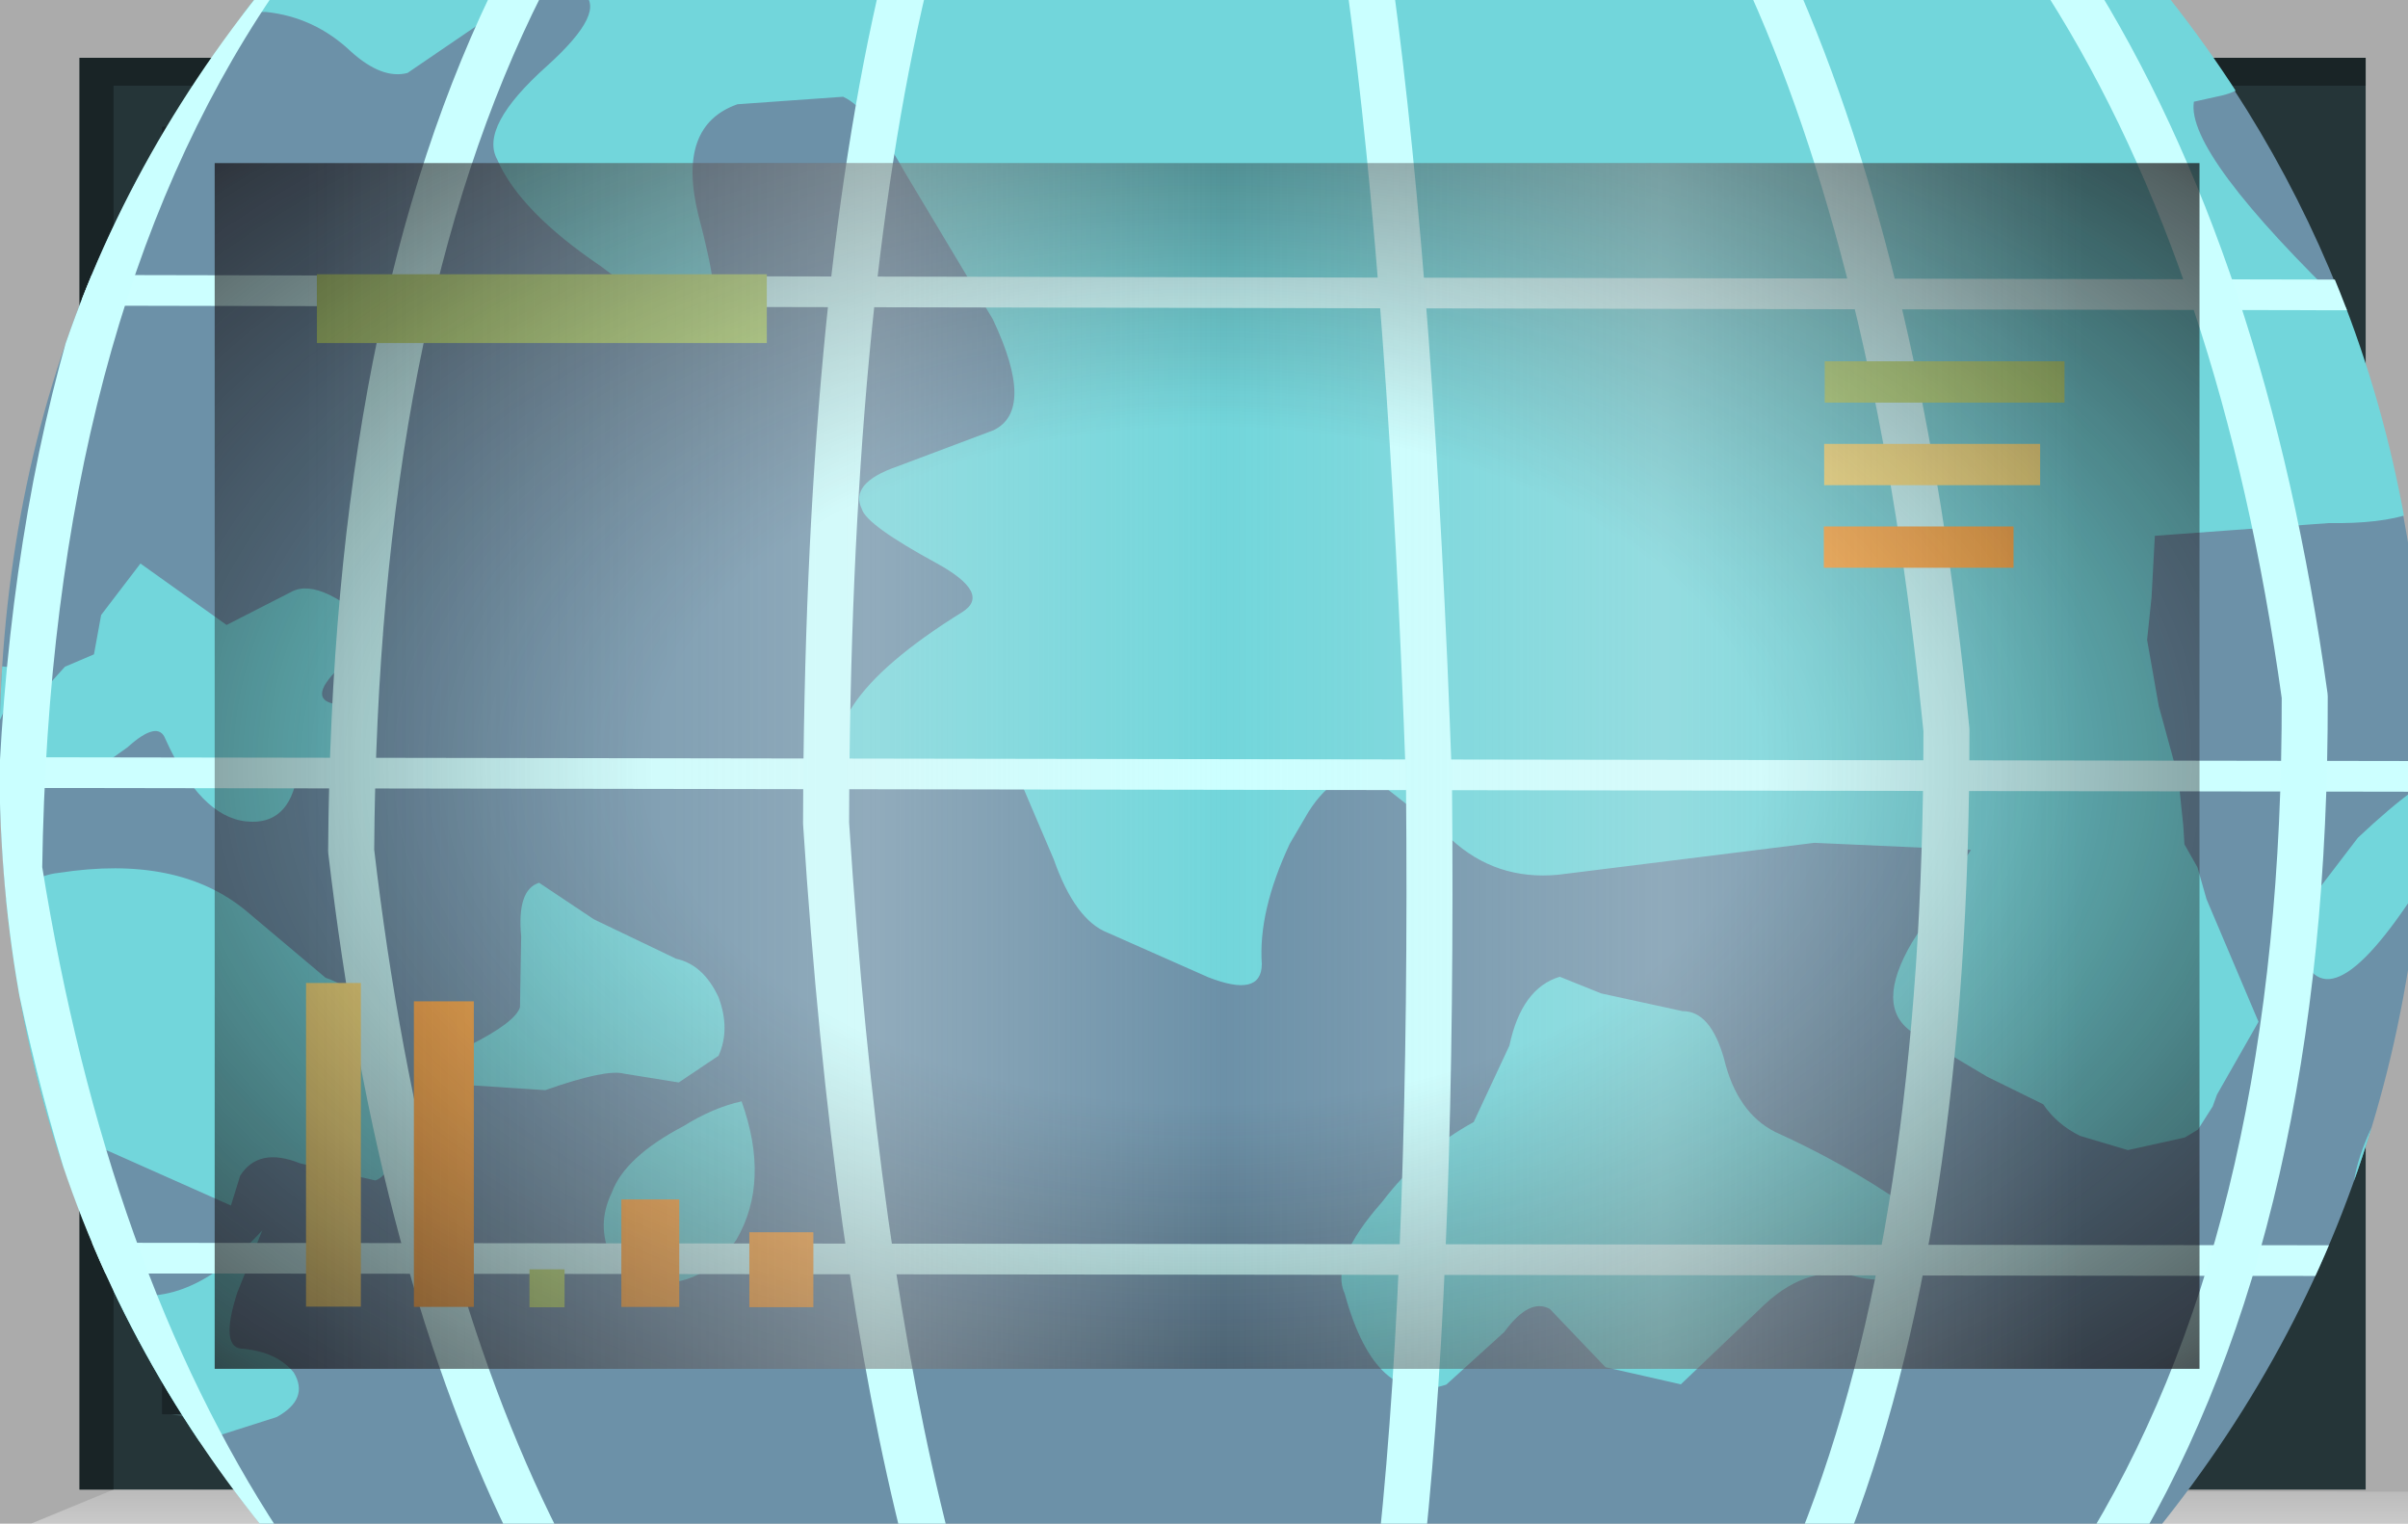 <?xml version="1.0" encoding="UTF-8" standalone="no"?>
<svg xmlns:xlink="http://www.w3.org/1999/xlink" height="73.8px" width="116.65px" xmlns="http://www.w3.org/2000/svg">
  <g transform="matrix(1.0, 0.0, 0.0, 1.0, 0.0, 0.0)">
    <use height="73.8" transform="matrix(1.0, 0.0, 0.0, 1.0, 0.0, 0.0)" width="116.65" xlink:href="#shape0"/>
    <clipPath id="clipPath0" transform="matrix(1.0, 0.0, 0.0, 1.0, 0.0, 0.0)">
      <use height="58.4" transform="matrix(1.0, 0.0, 0.0, 1.0, 10.4, 7.9)" width="96.15" xlink:href="#shape1"/>
    </clipPath>
    <g clip-path="url(#clipPath0)">
      <use height="29.45" transform="matrix(2.957, 0.308, -0.308, 2.957, 0.994, -13.064)" width="42.45" xlink:href="#shape2"/>
      <clipPath id="clipPath1" transform="">
        <use height="40.2" transform="matrix(2.957, 0.308, -0.308, 2.957, 6.382, -28.942)" width="39.55" xlink:href="#shape3"/>
      </clipPath>
    </g>
    <g clip-path="url(#clipPath1)">
      <use height="29.5" transform="matrix(2.957, 0.308, -0.308, 2.957, 1.157, -13.197)" width="42.4" xlink:href="#shape4"/>
    </g>
    <use height="2.0" transform="matrix(1.321, 0.0, 0.0, 1.666, 15.35, 13.284)" width="16.5" xlink:href="#shape5"/>
    <use height="2.0" transform="matrix(0.103, 0.0, 0.0, 0.919, 25.65, 61.481)" width="16.5" xlink:href="#shape5"/>
    <use height="2.0" transform="matrix(0.176, 0.0, 0.0, 7.4, 20.05, 48.5)" width="16.5" xlink:href="#shape6"/>
    <use height="2.0" transform="matrix(0.161, 0.0, 0.0, 7.838, 14.825, 47.612)" width="16.5" xlink:href="#shape7"/>
    <use height="2.0" transform="matrix(0.17, 0.0, 0.0, 2.603, 30.1, 58.096)" width="16.5" xlink:href="#shape6"/>
    <use height="2.0" transform="matrix(0.188, 0.0, 0.0, 1.815, 36.3, 59.685)" width="16.5" xlink:href="#shape6"/>
    <use height="2.0" transform="matrix(0.704, 0.0, 0.0, 1.0, 88.394, 17.5)" width="16.5" xlink:href="#shape5"/>
    <use height="2.0" transform="matrix(0.634, 0.0, 0.0, 1.0, 88.368, 21.5)" width="16.5" xlink:href="#shape7"/>
    <use height="2.0" transform="matrix(0.557, 0.0, 0.0, 1.0, 88.351, 25.5)" width="16.5" xlink:href="#shape6"/>
    <use height="58.4" transform="matrix(1.0, 0.0, 0.0, 1.0, 10.4, 7.9)" width="96.15" xlink:href="#shape8"/>
    <use height="0.0" id="price_tag_pt" transform="matrix(1.0, 0.0, 0.0, 1.0, 58.3, 83.45)" width="0.0" xlink:href="#sprite0"/>
  </g>
  <defs>
    <g id="shape0" transform="matrix(1.0, 0.0, 0.0, 1.0, 58.3, 36.9)">
      <path d="M58.35 -36.9 L58.35 36.9 -58.3 36.9 -58.3 -36.9 58.35 -36.9" fill="url(#gradient0)" fill-rule="evenodd" stroke="none"/>
      <path d="M-47.9 -29.0 L-47.9 29.4 48.25 29.4 48.25 -29.0 -47.9 -29.0 M-54.45 35.25 L-54.45 -34.1 56.3 -34.1 56.3 35.25 -54.45 35.25" fill="#253538" fill-rule="evenodd" stroke="none"/>
      <path d="M58.35 35.35 L58.35 36.9 -56.8 36.9 -52.8 35.25 58.35 35.35" fill="url(#gradient1)" fill-rule="evenodd" stroke="none"/>
      <path d="M-54.45 35.25 L-54.45 -34.1 56.3 -34.1 56.3 -32.75 -52.8 -32.75 -52.8 35.25 -54.45 35.25" fill="url(#gradient2)" fill-rule="evenodd" stroke="none"/>
      <path d="M-50.45 31.5 L48.25 31.5 48.7 32.6 -45.3 32.6 -50.45 31.5" fill="#385154" fill-rule="evenodd" stroke="none"/>
      <path d="M49.2 -30.75 L49.2 32.25 48.25 32.25 48.25 -30.75 49.2 -30.75" fill="#385154" fill-rule="evenodd" stroke="none"/>
      <path d="M-50.45 31.5 L-47.3 29.25 48.25 29.4 48.25 31.5 -50.45 31.5" fill="#1f2b2d" fill-rule="evenodd" stroke="none"/>
      <path d="M-47.9 -29.0 L-50.45 -30.75 48.25 -30.75 48.25 -29.0 -47.9 -29.0" fill="#111719" fill-rule="evenodd" stroke="none"/>
      <path d="M-47.9 -29.0 L-47.9 29.4 48.25 29.4 48.25 31.6 -50.45 31.6 -50.45 -30.75 48.25 -30.75 48.25 -29.0 -47.9 -29.0" fill="#1a2528" fill-rule="evenodd" stroke="none"/>
      <path d="M-47.9 -29.0 L48.25 -29.0 48.25 29.4 -47.9 29.4 -47.9 -29.0" fill="#6c91a8" fill-rule="evenodd" stroke="none"/>
    </g>
    <linearGradient gradientTransform="matrix(0.071, 0.0, 0.0, -0.071, 0.05, 0.0)" gradientUnits="userSpaceOnUse" id="gradient0" spreadMethod="pad" x1="-819.2" x2="819.2">
      <stop offset="0.086" stop-color="#000000" stop-opacity="0.329"/>
      <stop offset="0.227" stop-color="#000000" stop-opacity="0.329"/>
    </linearGradient>
    <linearGradient gradientTransform="matrix(0.0, -0.003, -0.003, 0.0, 0.75, 35.9)" gradientUnits="userSpaceOnUse" id="gradient1" spreadMethod="pad" x1="-819.2" x2="819.2">
      <stop offset="0.0" stop-color="#ffffff" stop-opacity="0.514"/>
      <stop offset="0.655" stop-color="#ffffff" stop-opacity="0.176"/>
    </linearGradient>
    <linearGradient gradientTransform="matrix(0.068, 0.0, 0.0, -0.068, 0.9, 0.6)" gradientUnits="userSpaceOnUse" id="gradient2" spreadMethod="pad" x1="-819.2" x2="819.2">
      <stop offset="0.086" stop-color="#000000" stop-opacity="0.329"/>
      <stop offset="0.227" stop-color="#000000" stop-opacity="0.329"/>
    </linearGradient>
    <g id="shape1" transform="matrix(1.0, 0.0, 0.0, 1.0, 47.9, 29.0)">
      <path d="M-47.9 -29.0 L48.25 -29.0 48.25 29.4 -47.9 29.4 -47.9 -29.0" fill="url(#gradient3)" fill-rule="evenodd" stroke="none"/>
    </g>
    <radialGradient cx="0" cy="0" gradientTransform="matrix(0.095, 0.0, 0.0, -0.058, 0.2, 0.2)" gradientUnits="userSpaceOnUse" id="gradient3" r="819.2" spreadMethod="pad">
      <stop offset="0.345" stop-color="#130c0e" stop-opacity="0.0"/>
      <stop offset="0.847" stop-color="#130c0e" stop-opacity="0.651"/>
      <stop offset="1.0" stop-color="#130c0e" stop-opacity="0.949"/>
    </radialGradient>
    <g id="shape2" transform="matrix(1.0, 0.0, 0.0, 1.0, 21.6, 15.8)">
      <path d="M18.25 -15.8 L20.85 9.5 -19.0 13.65 -21.6 -11.65 18.25 -15.8" fill="url(#gradient4)" fill-rule="evenodd" stroke="none"/>
    </g>
    <radialGradient cx="0" cy="0" gradientTransform="matrix(-0.041, 0.0, 0.0, -0.043, 0.0, 0.0)" gradientUnits="userSpaceOnUse" id="gradient4" r="819.2" spreadMethod="pad">
      <stop offset="0.0" stop-color="#caffff" stop-opacity="0.847"/>
      <stop offset="0.267" stop-color="#bef0f0" stop-opacity="0.4"/>
      <stop offset="0.592" stop-color="#b7e6e6" stop-opacity="0.094"/>
      <stop offset="1.0" stop-color="#b4e3e3" stop-opacity="0.0"/>
    </radialGradient>
    <g id="shape3" transform="matrix(1.0, 0.0, 0.0, 1.0, 20.35, 21.3)">
      <path d="M19.1 -3.3 Q19.95 5.0 14.85 11.45 9.75 17.95 1.6 18.8 -6.55 19.65 -12.95 14.45 -19.35 9.2 -20.2 0.95 -21.1 -7.35 -15.95 -13.8 -10.85 -20.3 -2.7 -21.15 5.45 -22.05 11.8 -16.8 18.2 -11.6 19.1 -3.3" fill="#6c91a8" fill-rule="evenodd" stroke="none"/>
    </g>
    <g id="shape4" transform="matrix(1.0, 0.0, 0.0, 1.0, 21.55, 15.85)">
      <path d="M19.1 -3.3 Q19.85 4.05 15.95 10.0 L-14.4 13.15 Q-19.45 8.2 -20.2 0.95 -21.0 -6.3 -17.15 -12.1 L13.45 -15.3 Q18.3 -10.45 19.1 -3.3" fill="#6c91a8" fill-rule="evenodd" stroke="none"/>
      <path d="M14.7 -13.6 L14.25 -13.45 Q14.2 -12.6 17.15 -10.3 L17.1 -10.35 Q18.7 -9.2 19.0 -8.4 L19.05 -7.75 Q18.85 -7.0 17.15 -6.85 L14.35 -6.35 14.4 -5.35 14.4 -5.3 14.4 -4.65 14.7 -3.6 15.05 -2.7 15.1 -2.65 15.3 -1.7 15.35 -1.4 15.6 -1.05 15.8 -0.55 16.85 1.35 16.3 2.6 16.25 2.8 16.05 3.2 15.85 3.35 14.95 3.65 14.15 3.5 Q13.75 3.35 13.5 3.05 L12.55 2.7 11.25 2.1 Q10.6 1.75 11.1 0.65 L11.9 -0.95 9.35 -0.8 5.25 0.15 Q4.25 0.35 3.45 -0.25 L2.1 -1.1 Q1.5 -1.25 1.1 -0.45 L0.85 0.1 Q0.45 1.25 0.6 2.1 0.65 2.65 -0.25 2.4 L-1.95 1.85 Q-2.5 1.7 -2.95 0.75 L-3.7 -0.6 Q-3.95 -0.8 -4.95 -0.2 L-6.4 -0.1 Q-7.3 -1.2 -4.85 -3.1 -4.4 -3.45 -5.35 -3.85 -6.55 -4.35 -6.65 -4.6 -6.9 -5.0 -6.15 -5.35 -5.75 -5.55 -4.65 -6.1 -4.0 -6.5 -4.85 -7.9 L-6.5 -10.1 Q-7.2 -11.1 -7.65 -11.25 L-9.35 -10.95 Q-10.3 -10.5 -9.8 -9.1 -9.25 -7.65 -9.45 -7.55 -9.9 -7.25 -11.3 -8.1 -12.7 -8.85 -13.15 -9.65 -13.5 -10.15 -12.5 -11.25 -11.6 -12.25 -12.05 -12.5 -12.65 -12.75 -13.45 -12.0 L-14.75 -10.9 Q-15.15 -10.75 -15.7 -11.15 -16.35 -11.65 -17.15 -11.65 -17.95 -11.6 -18.4 -10.55 -18.85 -9.35 -19.65 -9.0 -20.7 -8.5 -21.25 -9.8 L-21.55 -11.1 -21.25 -11.7 15.1 -15.45 15.2 -15.15 Q15.55 -13.9 14.7 -13.6 M19.55 -3.05 L19.65 -2.0 19.55 -1.8 Q18.15 1.3 17.5 0.3 17.65 0.5 17.6 -0.9 L18.15 -1.8 Q19.1 -2.9 19.55 -3.05 M-18.85 -0.95 L-18.8 -1.6 -18.25 -2.5 -16.75 -1.65 -15.75 -2.3 Q-15.3 -2.6 -14.2 -1.75 L-14.85 -1.15 Q-15.35 -0.55 -14.8 -0.55 -14.1 -0.55 -14.25 -0.05 -14.4 0.55 -15.35 0.65 -15.4 1.5 -16.1 1.5 -16.85 1.5 -17.55 0.3 -17.7 0.0 -18.15 0.5 L-19.0 1.25 -19.55 0.8 -19.7 -0.15 -19.3 -0.7 -18.85 -0.95 M-20.95 -5.25 L-21.05 -6.0 -20.95 -5.65 -20.95 -5.25 M11.6 5.6 Q11.6 6.3 10.7 6.15 9.9 6.05 9.25 6.85 L8.1 8.2 6.85 8.05 5.85 7.2 Q5.5 7.05 5.15 7.65 L4.3 8.6 Q3.2 9.1 2.5 7.3 2.2 6.8 2.95 5.75 3.5 4.85 4.3 4.3 L4.75 3.0 Q4.85 2.05 5.45 1.8 L6.15 2.0 7.5 2.15 Q7.95 2.1 8.25 2.85 8.55 3.7 9.2 3.95 10.4 4.35 11.4 4.9 L11.6 5.6 M19.15 2.2 L19.95 0.9 20.45 5.55 Q19.8 5.7 19.2 5.15 18.15 4.2 19.15 2.2 M20.65 7.6 L20.85 9.5 16.75 9.9 17.2 9.15 Q17.1 8.6 17.6 8.35 L18.2 8.1 18.5 8.05 18.45 8.0 Q19.3 7.5 20.65 7.6 M-20.2 -0.6 Q-19.95 -0.5 -20.35 0.5 L-20.45 -0.6 -20.2 -0.6 M-18.95 10.15 L-18.7 9.65 Q-18.3 9.1 -17.55 9.3 -16.3 9.65 -15.15 8.1 L-15.45 9.15 Q-15.65 10.1 -15.25 10.05 -14.7 10.05 -14.4 10.35 -14.1 10.75 -14.6 11.1 L-16.2 11.8 Q-17.25 12.25 -17.25 12.6 -17.2 12.9 -17.85 13.5 L-19.0 13.65 -19.35 10.1 -18.95 10.15 M-20.05 3.4 Q-19.55 2.75 -19.05 2.65 -17.15 2.15 -15.95 2.95 L-14.55 3.9 Q-13.4 4.15 -13.15 6.2 -13.1 6.95 -13.4 7.1 L-14.65 6.95 Q-15.35 6.75 -15.6 7.25 L-15.7 7.75 -17.85 7.05 -19.05 7.8 -19.6 8.05 -20.05 3.4 M-8.9 3.0 Q-8.45 3.05 -8.15 3.55 -7.9 4.05 -8.05 4.5 L-8.65 5.0 -9.55 4.95 Q-9.85 4.9 -10.8 5.35 L-12.1 5.4 Q-12.65 5.15 -12.1 4.75 -11.4 4.3 -11.35 4.05 L-11.45 2.9 Q-11.6 2.15 -11.25 2.0 L-10.3 2.5 -8.9 3.0 M-8.5 5.7 Q-8.05 5.35 -7.6 5.2 -7.0 6.45 -7.45 7.45 -7.95 8.4 -9.1 8.3 L-9.45 7.95 Q-9.75 7.45 -9.55 6.9 -9.4 6.3 -8.5 5.7" fill="#72d6db" fill-rule="evenodd" stroke="none"/>
      <path d="M-19.45 1.05 L19.55 -2.95 M-19.45 9.0 L20.35 4.9 M-19.45 -6.85 L18.75 -10.75" fill="none" stroke="#ccffff" stroke-linecap="round" stroke-linejoin="round" stroke-width="0.5"/>
      <path d="M-17.4 -12.1 Q-20.5 -6.3 -19.7 2.65 -17.95 9.15 -14.65 13.2" fill="none" stroke="#caffff" stroke-linecap="round" stroke-linejoin="round" stroke-width="0.75"/>
      <path d="M-12.9 -12.95 L-13.05 -12.55 Q-15.2 -6.9 -14.35 1.8 -12.85 8.5 -10.15 12.7" fill="none" stroke="#caffff" stroke-linecap="round" stroke-linejoin="round" stroke-width="0.75"/>
      <path d="M-6.8 -13.55 L-6.85 -13.2 Q-7.55 -7.8 -6.7 0.55 -5.5 7.6 -3.85 12.05" fill="none" stroke="#caffff" stroke-linecap="round" stroke-linejoin="round" stroke-width="0.75"/>
      <path d="M0.7 -13.95 Q1.9 -9.0 3.0 -1.15 3.85 6.35 3.85 11.25" fill="none" stroke="#caffff" stroke-linecap="round" stroke-linejoin="round" stroke-width="0.75"/>
      <path d="M7.0 -15.0 L7.2 -14.65 Q9.8 -10.15 11.3 -2.85 12.15 5.25 10.65 10.55" fill="none" stroke="#caffff" stroke-linecap="round" stroke-linejoin="round" stroke-width="0.75"/>
      <path d="M11.7 -15.5 L12.0 -15.15 Q15.35 -10.9 17.05 -4.0 17.95 4.45 15.35 10.05" fill="none" stroke="#caffff" stroke-linecap="round" stroke-linejoin="round" stroke-width="0.75"/>
    </g>
    <g id="shape5" transform="matrix(1.0, 0.0, 0.0, 1.0, 8.25, 1.0)">
      <path d="M-8.25 -1.0 L8.25 -1.0 8.25 1.0 -8.25 1.0 -8.25 -1.0" fill="#b9e07c" fill-rule="evenodd" stroke="none"/>
    </g>
    <g id="shape6" transform="matrix(1.0, 0.0, 0.0, 1.0, 8.25, 1.0)">
      <path d="M-8.25 -1.0 L8.25 -1.0 8.25 1.0 -8.25 1.0 -8.25 -1.0" fill="#ffac48" fill-rule="evenodd" stroke="none"/>
    </g>
    <g id="shape7" transform="matrix(1.0, 0.0, 0.0, 1.0, 8.25, 1.0)">
      <path d="M-8.25 -1.0 L8.25 -1.0 8.25 1.0 -8.25 1.0 -8.25 -1.0" fill="#ffe783" fill-rule="evenodd" stroke="none"/>
    </g>
    <g id="shape8" transform="matrix(1.0, 0.0, 0.0, 1.0, 47.9, 29.0)">
      <path d="M-47.9 -29.0 L48.25 -29.0 48.25 29.4 -47.9 29.4 -47.9 -29.0" fill="url(#gradient5)" fill-rule="evenodd" stroke="none"/>
      <path d="M-47.9 -29.0 L48.25 -29.0 48.25 29.4 -47.9 29.4 -47.9 -29.0" fill="url(#gradient6)" fill-rule="evenodd" stroke="none"/>
    </g>
    <radialGradient cx="0" cy="0" gradientTransform="matrix(0.095, 0.0, 0.0, -0.058, 0.2, 0.2)" gradientUnits="userSpaceOnUse" id="gradient5" r="819.2" spreadMethod="pad">
      <stop offset="0.345" stop-color="#130c0e" stop-opacity="0.0"/>
      <stop offset="0.847" stop-color="#130c0e" stop-opacity="0.651"/>
      <stop offset="1.0" stop-color="#130c0e" stop-opacity="0.949"/>
    </radialGradient>
    <linearGradient gradientTransform="matrix(0.055, 0.0, 0.0, -0.055, 1.5, 0.2)" gradientUnits="userSpaceOnUse" id="gradient6" spreadMethod="pad" x1="-819.2" x2="819.2">
      <stop offset="0.0" stop-color="#e1e1e1" stop-opacity="0.0"/>
      <stop offset="0.306" stop-color="#ededed" stop-opacity="0.286"/>
      <stop offset="0.494" stop-color="#eaeaea" stop-opacity="0.0"/>
      <stop offset="0.729" stop-color="#ededed" stop-opacity="0.278"/>
      <stop offset="0.957" stop-color="#e1e1e1" stop-opacity="0.0"/>
    </linearGradient>
  </defs>
</svg>
